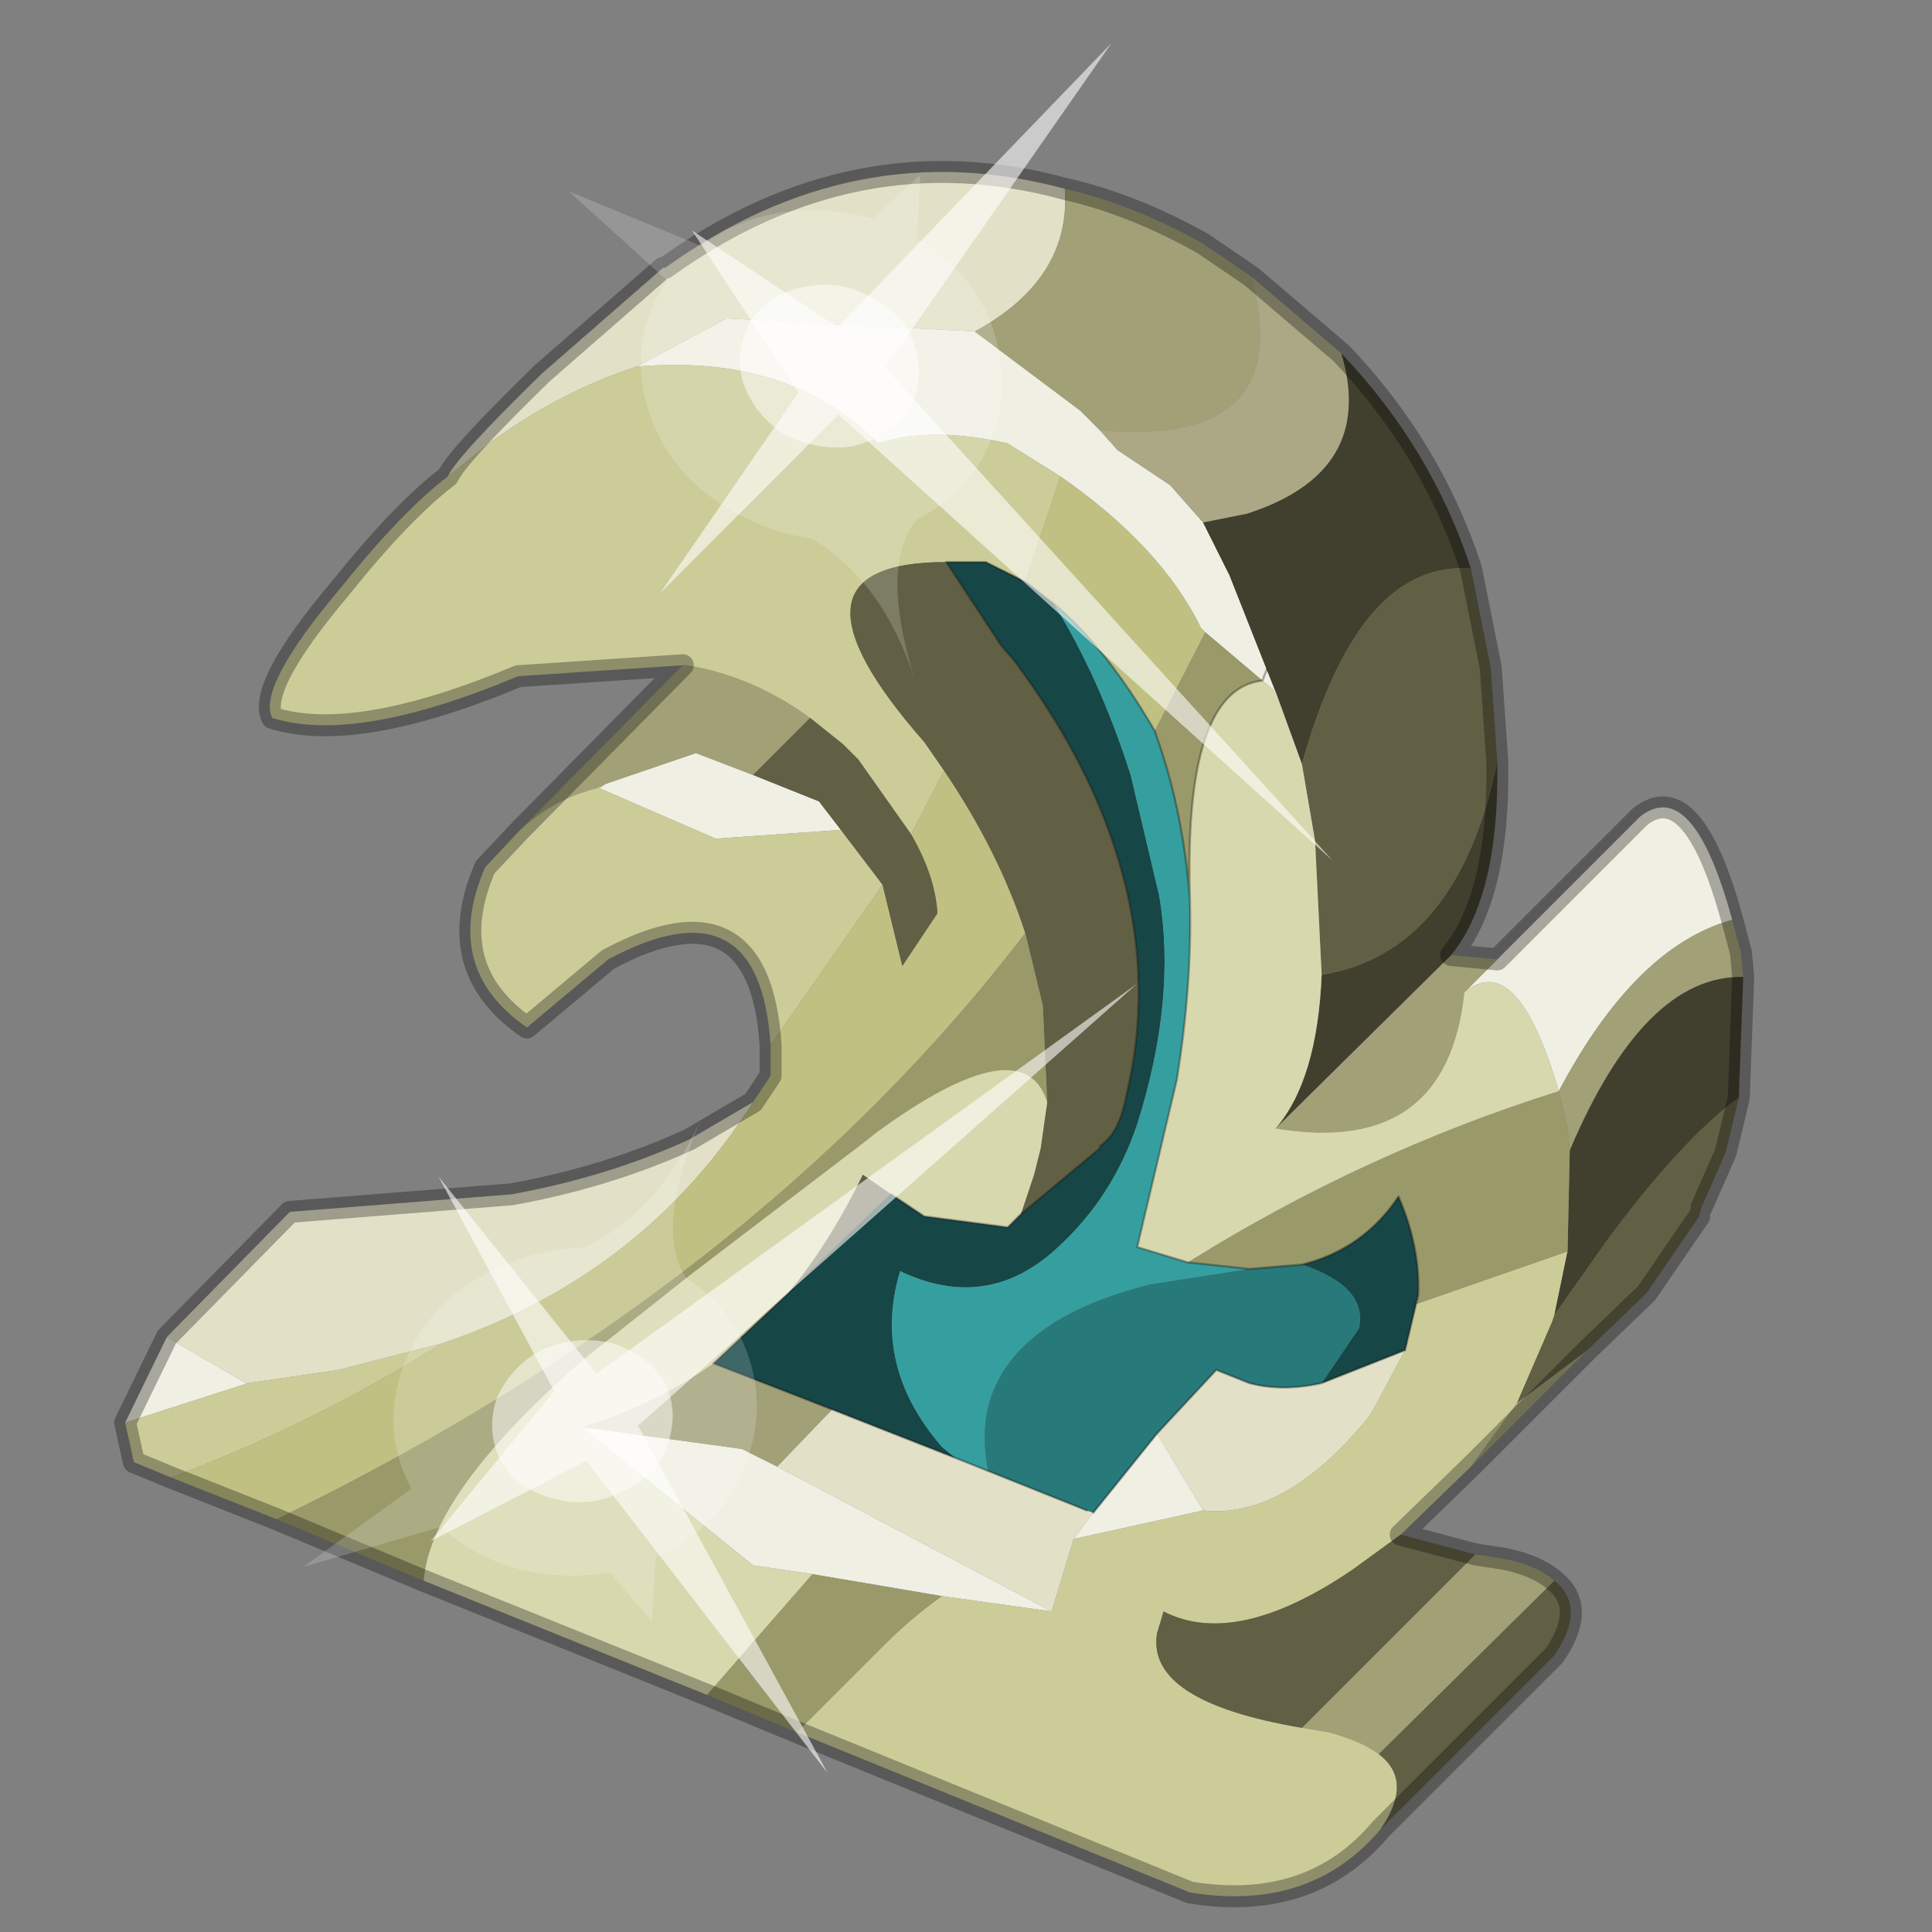 <?xml version="1.0" encoding="UTF-8" standalone="no"?>
<svg xmlns:xlink="http://www.w3.org/1999/xlink" height="440.0px" width="440.0px" xmlns="http://www.w3.org/2000/svg">
  <rect width="100%" height="100%" fill="#808080" stroke="none"/>
  <g transform="matrix(10.0, 0.0, 0.0, 10.0, 0.0, 0.0)">
    <use height="44.0" transform="matrix(1.0, 0.0, 0.0, 1.0, 0.0, 0.0)" width="44.0" xlink:href="#shape0"/>
    <use height="20.95" transform="matrix(-0.087, 0.747, -0.827, -0.047, 25.9, 22.4)" width="24.45" xlink:href="#sprite0"/>
    <use height="20.95" transform="matrix(-0.005, -0.751, -0.826, -0.043, 30.35, 19.6)" width="24.45" xlink:href="#sprite0"/>
  </g>
  <defs>
    <g id="shape0" transform="matrix(1.0, 0.0, 0.0, 1.0, 0.0, 0.0)">
      <path d="M44.0 44.0 L0.0 44.0 0.0 0.0 44.0 0.0 44.0 44.0" fill="#43adca" fill-opacity="0.0" fill-rule="evenodd" stroke="none"/>
      <path d="M24.25 4.3 Q24.4 6.35 22.2 7.55 L16.55 7.25 14.5 8.35 Q12.8 8.9 11.2 10.05 L10.2 10.85 Q10.4 10.4 12.35 8.5 L15.1 6.1 15.15 6.1 Q19.45 3.0 24.25 4.3 M17.15 25.1 Q14.65 29.05 10.05 30.6 L7.7 31.2 5.65 31.5 5.6 31.5 3.8 30.45 6.6 27.6 11.65 27.2 Q13.85 26.8 15.7 25.95 L17.15 25.1 M30.1 31.5 L32.0 30.75 31.25 32.15 31.15 32.3 Q29.25 34.6 27.4 34.4 L26.35 32.65 27.7 31.2 28.45 31.5 Q29.2 31.7 30.1 31.5 M22.5 33.5 L24.75 34.4 24.9 34.45 24.45 35.05 23.95 36.7 17.7 33.4 18.95 32.1 21.75 33.2 22.5 33.5" fill="#e2e1c7" fill-rule="evenodd" stroke="none"/>
      <path d="M14.5 8.35 L16.55 7.25 22.2 7.55 24.6 9.35 25.05 9.8 25.45 10.25 26.65 11.05 27.4 11.9 28.0 13.1 28.85 15.25 28.75 15.5 28.85 15.25 29.05 15.75 28.75 15.5 27.45 14.4 27.35 14.3 Q26.45 12.45 24.15 10.85 L22.95 10.1 Q21.2 9.7 20.0 10.1 18.0 8.05 14.5 8.35 M19.15 18.9 L16.3 19.1 13.65 17.95 13.8 17.85 15.85 17.15 17.15 17.65 18.65 18.25 19.15 18.9 M18.5 35.85 L17.15 35.65 13.25 32.5 16.9 33.0 17.7 33.4 23.95 36.7 21.45 36.35 18.5 35.85 M35.5 24.85 Q34.55 21.6 33.35 22.6 L34.1 21.85 37.35 18.6 Q38.55 17.65 39.45 20.95 37.25 21.55 35.5 24.85 M24.9 34.45 L26.35 32.65 27.4 34.4 24.45 35.05 24.9 34.45 M3.8 30.45 L5.6 31.5 5.65 31.5 2.85 32.4 3.8 30.45" fill="#f0efe3" fill-rule="evenodd" stroke="none"/>
      <path d="M22.2 7.55 Q24.4 6.35 24.25 4.3 25.8 4.65 27.4 5.55 L28.5 6.3 Q29.55 10.2 25.05 9.8 L24.6 9.35 22.2 7.55 M11.85 18.9 L15.55 15.15 15.65 15.15 Q17.15 15.4 18.45 16.35 L17.15 17.65 15.85 17.15 13.8 17.85 13.6 17.95 Q12.6 18.2 11.85 18.9 M13.25 32.5 Q14.9 32.0 16.25 31.05 L18.95 32.1 17.7 33.4 16.9 33.0 13.25 32.5 M33.35 22.6 Q32.95 26.35 29.05 25.7 L33.05 21.75 34.1 21.85 33.35 22.6 M39.45 20.95 L39.65 21.7 39.7 22.25 Q37.45 22.2 35.75 26.2 L35.7 25.65 35.5 24.85 Q37.25 21.55 39.45 20.95 M36.15 30.75 L33.5 33.4 34.55 31.95 34.75 31.8 36.15 30.75 M33.6 35.4 L34.25 35.5 Q35.0 35.65 35.4 36.0 L31.4 39.95 Q31.0 39.65 30.25 39.45 L29.65 39.35 33.6 35.4" fill="#a2a077" fill-rule="evenodd" stroke="none"/>
      <path d="M10.2 10.85 L11.2 10.05 Q12.8 8.9 14.5 8.35 18.0 8.05 20.0 10.1 21.2 9.7 22.95 10.1 L24.15 10.85 23.35 13.25 22.45 12.8 21.55 12.8 Q17.45 12.8 21.05 16.9 L21.5 17.55 20.75 19.0 19.55 17.3 19.2 16.95 18.45 16.35 Q17.15 15.4 15.65 15.15 L15.55 15.15 11.8 15.4 Q8.1 16.95 6.2 16.35 5.85 15.65 7.75 13.4 9.15 11.65 10.2 10.85 M17.55 23.8 Q17.3 20.0 13.85 21.85 L12.0 23.4 Q10.05 22.05 11.05 19.75 L11.85 18.9 Q12.6 18.2 13.6 17.95 L13.8 17.85 13.65 17.95 16.3 19.1 19.15 18.9 20.1 20.15 17.55 23.8 M28.85 15.25 L29.05 15.75 28.85 15.25 M10.05 30.6 Q7.2 32.4 3.9 33.65 L3.05 33.3 2.85 32.4 5.65 31.5 7.7 31.2 10.05 30.6 M25.05 26.1 L25.05 26.15 25.05 26.1 M33.5 33.4 L31.9 34.95 30.8 35.75 Q28.15 37.55 26.5 36.7 L26.35 37.2 Q26.1 38.75 29.65 39.35 L30.25 39.45 Q31.0 39.65 31.4 39.95 32.2 40.55 31.45 41.65 29.85 43.55 27.1 43.1 L18.15 39.45 20.15 37.45 Q20.75 36.85 21.45 36.35 L23.95 36.7 24.45 35.05 27.4 34.4 Q29.25 34.6 31.15 32.3 L31.25 32.15 32.0 30.75 32.25 29.7 35.7 28.5 35.4 29.95 35.35 30.1 34.55 31.95 33.5 33.4" fill="#cccc99" fill-rule="evenodd" stroke="none"/>
      <path d="M25.05 9.8 Q29.55 10.2 28.5 6.3 L30.55 8.05 Q31.35 10.75 28.4 11.7 L27.4 11.9 26.65 11.05 25.45 10.25 25.05 9.8" fill="#aca886" fill-rule="evenodd" stroke="none"/>
      <path d="M27.4 11.9 L28.4 11.7 Q31.35 10.75 30.55 8.05 32.6 10.2 33.5 12.95 30.95 12.75 29.65 17.4 L29.05 15.75 28.85 15.25 28.0 13.1 27.4 11.9 M29.05 25.7 Q30.0 24.6 30.1 22.2 33.2 21.7 34.1 17.35 34.15 20.4 33.05 21.75 L29.05 25.7 M39.7 22.25 L39.6 25.0 Q38.3 25.95 36.6 28.25 L35.4 29.95 35.7 28.5 35.75 26.2 Q37.45 22.2 39.7 22.25" fill="#413f2e" fill-rule="evenodd" stroke="none"/>
      <path d="M20.75 19.0 L21.5 17.55 Q22.75 19.4 23.35 21.25 17.2 29.3 6.3 34.6 L3.9 33.65 Q7.2 32.4 10.05 30.6 14.65 29.05 17.15 25.1 L17.55 24.5 17.55 23.8 20.1 20.15 20.55 22.0 21.35 20.8 Q21.3 19.95 20.75 19.0 M23.35 13.25 L24.15 10.85 Q26.45 12.45 27.35 14.3 L27.45 14.4 26.3 16.65 Q25.2 14.75 24.0 13.75 L23.35 13.25" fill="#c0c083" fill-rule="evenodd" stroke="none"/>
      <path d="M21.55 12.8 L22.45 12.8 23.35 13.25 24.0 13.75 Q25.05 15.45 25.75 17.65 L26.4 20.4 Q26.8 22.75 25.9 25.6 25.35 27.25 24.1 28.4 22.5 29.9 20.5 28.95 19.85 31.1 21.45 32.95 L21.75 33.2 18.95 32.1 16.25 31.05 17.95 29.45 20.3 27.2 21.05 27.7 22.95 27.95 23.25 27.65 25.05 26.15 25.05 26.1 Q25.5 25.8 25.65 24.95 26.4 21.85 25.15 18.65 24.45 16.85 23.1 15.05 L22.8 14.7 21.55 12.8 M30.1 31.5 L30.95 30.25 Q31.15 29.3 29.65 28.8 31.05 28.45 31.85 27.25 32.35 28.4 32.3 29.5 L32.25 29.7 32.0 30.75 30.1 31.5" fill="#174646" fill-rule="evenodd" stroke="none"/>
      <path d="M18.45 16.35 L19.2 16.95 19.55 17.3 20.75 19.0 Q21.3 19.95 21.35 20.8 L20.55 22.0 20.1 20.15 19.15 18.9 18.65 18.25 17.15 17.65 18.45 16.35 M21.5 17.55 L21.05 16.9 Q17.45 12.8 21.55 12.8 L22.8 14.7 23.1 15.05 Q24.45 16.85 25.15 18.65 26.4 21.85 25.65 24.95 25.5 25.8 25.05 26.1 L25.05 26.15 23.25 27.65 23.55 26.75 23.7 26.15 23.85 25.1 23.75 22.9 23.35 21.25 Q22.75 19.4 21.5 17.55 M29.65 17.4 Q30.95 12.75 33.5 12.95 L33.95 15.2 34.1 17.35 Q33.2 21.7 30.1 22.2 L29.95 19.15 29.65 17.4 M17.95 29.45 Q18.9 28.3 19.65 26.75 L20.3 27.2 17.95 29.45 M39.6 25.0 L39.3 26.25 38.75 27.5 38.7 27.7 37.5 29.45 36.15 30.75 34.75 31.8 34.55 31.95 35.35 30.1 35.4 29.95 36.6 28.25 Q38.3 25.95 39.6 25.0 M31.9 34.95 L33.6 35.4 29.65 39.35 Q26.1 38.75 26.35 37.2 L26.5 36.7 Q28.15 37.55 30.8 35.75 L31.9 34.95 M35.4 36.0 Q36.15 36.6 35.4 37.7 L31.45 41.65 Q32.2 40.55 31.4 39.95 L35.4 36.0" fill="#616044" fill-rule="evenodd" stroke="none"/>
      <path d="M27.45 14.4 L28.75 15.5 Q26.95 15.7 27.1 20.5 26.95 18.5 26.35 16.8 L26.3 16.65 27.45 14.4 M6.3 34.6 Q17.2 29.3 23.35 21.25 L23.75 22.9 23.85 25.1 Q23.3 23.35 19.95 25.8 L19.7 26.0 15.7 29.05 13.3 30.95 Q9.8 34.0 9.65 36.0 L6.3 34.6 M16.1 38.6 L18.5 35.85 21.45 36.35 Q20.75 36.85 20.15 37.45 L18.15 39.45 16.1 38.6 M27.05 28.75 Q31.05 26.25 35.5 24.85 L35.7 25.65 35.75 26.2 35.7 28.5 32.25 29.7 32.3 29.5 Q32.35 28.4 31.85 27.25 31.05 28.45 29.65 28.8 L28.45 28.9 27.05 28.75" fill="#99996a" fill-rule="evenodd" stroke="none"/>
      <path d="M26.3 16.65 L26.35 16.8 Q26.95 18.5 27.1 20.5 27.15 22.45 26.8 24.6 L25.9 28.4 27.05 28.75 28.45 28.9 26.2 29.25 Q23.0 30.05 22.5 32.05 22.35 32.7 22.5 33.5 L21.75 33.2 21.45 32.95 Q19.85 31.1 20.5 28.95 22.5 29.9 24.1 28.4 25.35 27.25 25.9 25.6 26.8 22.75 26.4 20.4 L25.75 17.65 Q25.05 15.45 24.0 13.75 25.2 14.75 26.3 16.65" fill="#359f9f" fill-rule="evenodd" stroke="none"/>
      <path d="M29.05 15.75 L29.65 17.4 29.95 19.15 30.1 22.2 Q30.0 24.6 29.05 25.7 32.95 26.35 33.35 22.6 34.55 21.6 35.5 24.85 31.05 26.25 27.05 28.75 L25.9 28.4 26.8 24.6 Q27.15 22.45 27.1 20.5 26.95 15.7 28.75 15.5 L29.05 15.75 M20.3 27.2 L19.65 26.75 Q18.9 28.3 17.95 29.45 L16.25 31.05 Q14.9 32.0 13.25 32.5 L17.15 35.65 18.5 35.85 16.1 38.6 9.65 36.0 Q9.8 34.0 13.3 30.95 L15.7 29.05 19.7 26.0 19.95 25.8 Q23.3 23.35 23.85 25.1 L23.7 26.15 23.55 26.75 23.25 27.65 22.95 27.95 21.05 27.7 20.3 27.2" fill="#d8d8af" fill-rule="evenodd" stroke="none"/>
      <path d="M29.65 28.8 Q31.15 29.3 30.95 30.25 L30.1 31.5 Q29.2 31.7 28.45 31.5 L27.7 31.2 26.35 32.65 24.9 34.45 24.75 34.4 22.5 33.5 Q22.35 32.7 22.5 32.05 23.0 30.05 26.2 29.25 L28.45 28.9 29.65 28.8" fill="#287979" fill-rule="evenodd" stroke="none"/>
      <path d="M24.25 4.3 Q19.45 3.0 15.15 6.1 L15.1 6.1 12.35 8.5 Q10.4 10.4 10.2 10.85 M28.5 6.3 L27.4 5.55 Q25.8 4.65 24.25 4.3 M15.55 15.15 L11.8 15.4 Q8.1 16.95 6.2 16.35 5.85 15.65 7.75 13.4 9.15 11.65 10.2 10.85 M17.55 23.8 Q17.3 20.0 13.85 21.85 L12.0 23.4 Q10.05 22.05 11.05 19.75 L11.85 18.9 15.55 15.15 M30.55 8.05 L28.5 6.3 M33.5 12.95 Q32.6 10.2 30.55 8.05 M17.55 23.8 L17.55 24.5 17.15 25.1 M3.9 33.65 L6.3 34.6 M3.8 30.45 L6.6 27.6 11.65 27.2 Q13.85 26.8 15.7 25.95 L17.15 25.1 M9.65 36.0 L16.1 38.6 M33.5 12.95 L33.95 15.2 34.1 17.35 Q34.15 20.4 33.05 21.75 L34.1 21.85 37.35 18.6 Q38.55 17.65 39.45 20.95 L39.65 21.7 39.7 22.25 39.6 25.0 39.3 26.25 38.75 27.5 M38.7 27.7 L37.5 29.45 36.15 30.75 33.5 33.4 31.9 34.95 33.6 35.4 34.25 35.5 Q35.0 35.65 35.4 36.0 36.15 36.6 35.4 37.7 L31.45 41.65 Q29.85 43.55 27.1 43.1 L18.15 39.45 16.1 38.6 M9.65 36.0 L6.3 34.6 M3.8 30.45 L2.85 32.4 M3.9 33.65 L3.05 33.3 2.85 32.4" fill="none" stroke="#000000" stroke-linecap="round" stroke-linejoin="round" stroke-opacity="0.302" stroke-width="0.5"/>
      <path d="M21.55 12.8 L22.45 12.8 23.35 13.25 M25.05 26.1 Q25.5 25.8 25.65 24.95 26.4 21.85 25.15 18.65 24.45 16.85 23.1 15.05 L22.8 14.7 21.55 12.8 M28.75 15.5 L28.85 15.25 M26.3 16.65 L26.35 16.8 Q26.95 18.5 27.1 20.5 26.95 15.7 28.75 15.5 M24.0 13.75 L23.35 13.25 M24.0 13.75 Q25.2 14.75 26.3 16.65 M20.3 27.2 L21.05 27.7 22.95 27.95 23.25 27.65 M16.25 31.05 L17.95 29.45 20.3 27.2 M25.05 26.1 L25.05 26.15 23.25 27.65 M27.1 20.5 Q27.15 22.45 26.8 24.6 L25.9 28.4 27.05 28.75 M30.1 31.5 L32.0 30.75 32.25 29.7 32.3 29.5 Q32.35 28.4 31.85 27.25 31.05 28.45 29.65 28.8 L28.45 28.9 27.05 28.75 M22.5 33.5 L24.75 34.4 M24.9 34.45 L26.35 32.65 27.7 31.2 28.45 31.5 Q29.2 31.7 30.1 31.5 M22.5 33.5 L21.75 33.2 18.95 32.1 16.25 31.05" fill="none" stroke="#000000" stroke-linecap="round" stroke-linejoin="round" stroke-opacity="0.302" stroke-width="0.05"/>
    </g>
    <g id="sprite0" transform="matrix(1.0, 0.0, 0.0, 1.0, 0.0, 0.0)">
      <use height="20.95" transform="matrix(1.0, 0.0, 0.0, 1.0, 0.0, 0.0)" width="24.45" xlink:href="#shape1"/>
    </g>
    <g id="shape1" transform="matrix(1.0, 0.0, 0.0, 1.0, 0.0, 0.0)">
      <path d="M14.85 11.4 Q15.8 11.6 16.25 12.45 16.85 13.3 16.6 14.35 16.4 15.3 15.55 15.9 14.65 16.4 13.65 16.2 12.65 15.9 12.1 15.1 11.6 14.2 11.8 13.2 12.1 12.2 12.9 11.65 13.8 11.15 14.85 11.4" fill="#ffffff" fill-opacity="0.588" fill-rule="evenodd" stroke="none"/>
      <path d="M14.85 11.4 Q13.8 11.15 12.9 11.65 12.1 12.2 11.8 13.2 11.6 14.2 12.1 15.1 12.65 15.9 13.65 16.2 14.65 16.4 15.55 15.9 16.4 15.3 16.6 14.35 16.85 13.3 16.25 12.45 15.8 11.6 14.85 11.4 M18.2 11.35 L20.15 11.25 18.75 12.55 Q19.05 13.8 18.8 15.05 18.5 16.35 17.65 17.3 L19.1 20.95 16.55 18.25 Q14.8 19.3 12.8 18.85 10.8 18.35 9.75 16.65 9.05 15.5 8.95 14.3 7.75 12.35 4.85 11.5 8.3 12.45 9.7 11.4 10.3 10.4 11.35 9.75 13.1 8.75 15.1 9.15 16.95 9.5 18.1 11.15 L18.2 11.35" fill="#ffffff" fill-opacity="0.176" fill-rule="evenodd" stroke="none"/>
      <path d="M15.4 13.55 L18.1 17.55 13.35 14.65 7.05 18.5 12.75 13.55 0.0 0.0 14.25 12.25 24.45 5.95 15.4 13.55" fill="#ffffff" fill-opacity="0.588" fill-rule="evenodd" stroke="none"/>
    </g>
  </defs>
</svg>
